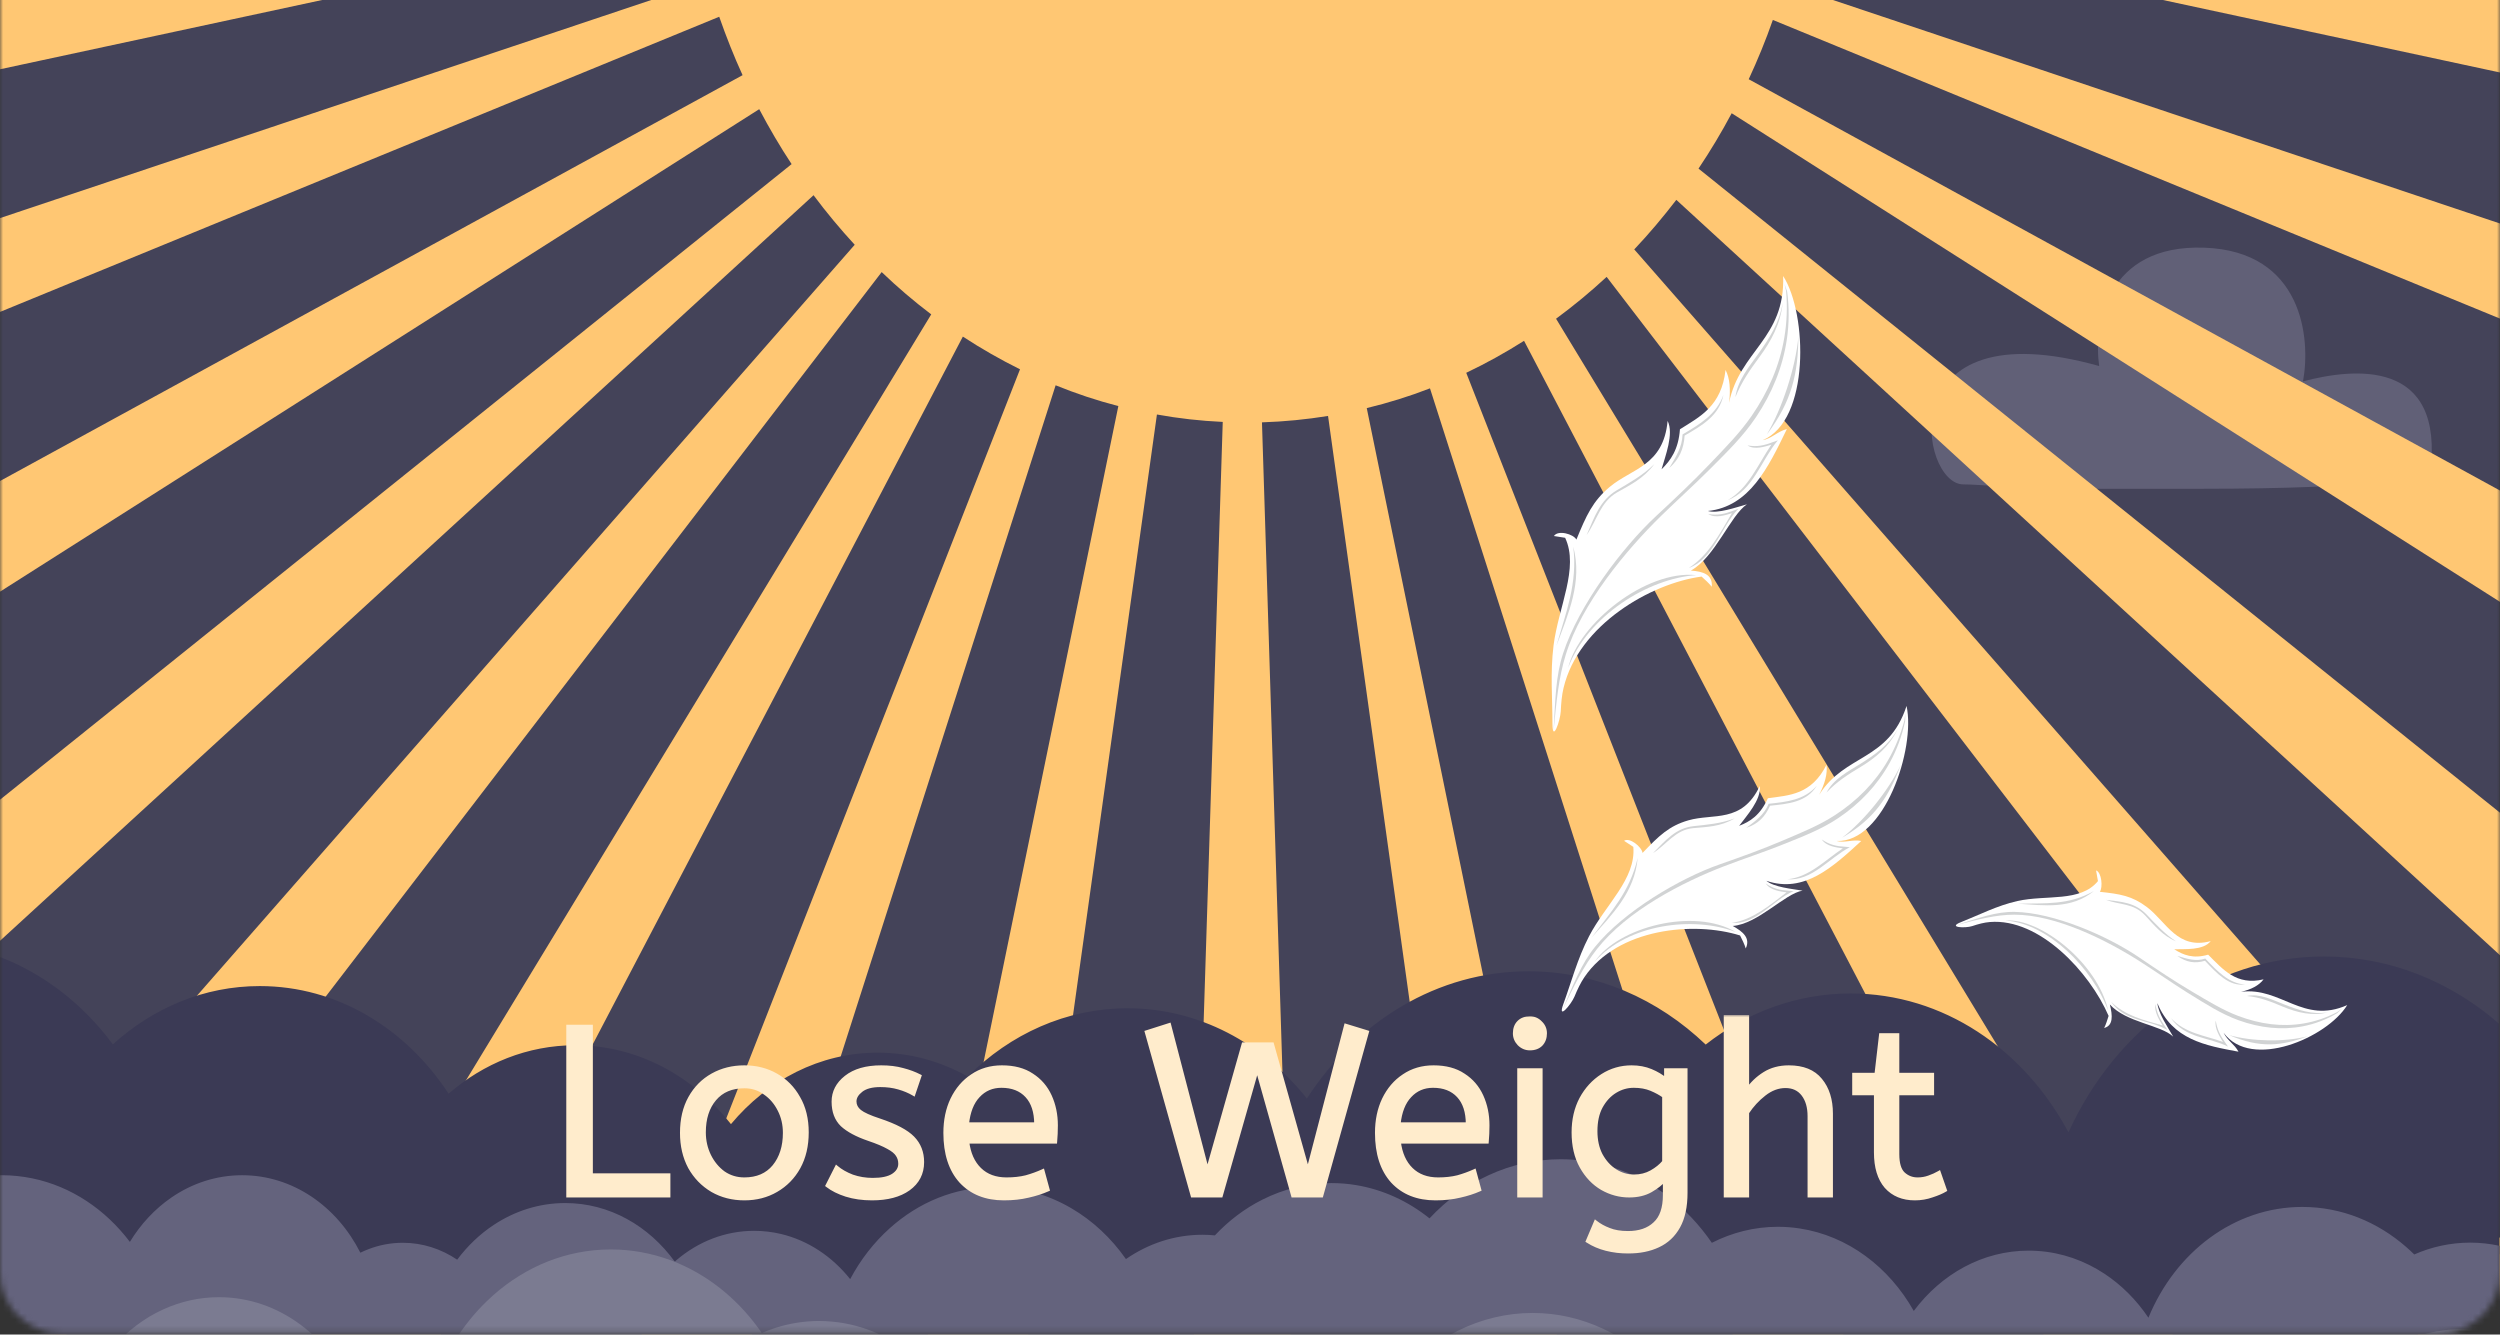 <svg width="414" height="221" viewBox="0 0 414 221" fill="none" xmlns="http://www.w3.org/2000/svg">
<rect x="0" y="0" width="414" height="221" fill="#333333" stroke="none"/>
<mask id="mask0_61_3552" style="mask-type:alpha" maskUnits="userSpaceOnUse" x="0" y="-68" width="414" height="289">
<path d="M0 -68H414V210.778C414 216.301 409.523 220.778 404 220.778H10C4.477 220.778 0 216.301 0 210.778V-68Z" fill="#3E476E"/>
</mask>
<g mask="url(#mask0_61_3552)">
<path fill-rule="evenodd" clip-rule="evenodd" d="M-0.031 -105.75H413.962V282.716H-0.031V-105.75Z" fill="#444359"/>
<path d="M347.623 60.617C312.782 50.817 317.863 80.215 325.121 80.215C328.103 80.215 334.285 80.941 341.816 80.941H364.681C393.715 80.941 402.062 79.005 402.425 78.4C404.966 59.165 389.602 60.979 381.375 63.157C382.706 56.019 381.303 41.599 365.043 41.018C348.784 40.438 346.655 53.842 347.623 60.617Z" fill="#616077"/>
<path d="M-127.906 -169.875L117.564 -69.015C118.59 -72.481 119.765 -75.85 121.09 -79.123L-44.651 -169.875H-9.626L123.654 -85.043C125.214 -88.364 126.924 -91.565 128.783 -94.645L35.228 -169.875H56.341L132.351 -100.132C134.467 -103.188 136.711 -106.125 139.104 -108.916L85.724 -169.875H100.575L143.57 -113.826C146.22 -116.521 149.019 -119.072 151.926 -121.43L122.522 -169.875H134.104L157.332 -125.449C160.473 -127.639 163.743 -129.613 167.119 -131.37L152.033 -169.875H161.884L173.274 -134.282C176.8 -135.774 180.432 -137.049 184.129 -138.084L177.59 -169.875H186.565L190.797 -139.624C194.558 -140.346 198.383 -140.803 202.293 -140.996L201.374 -169.875H210.072L209.153 -141.044C213.063 -140.924 216.91 -140.539 220.671 -139.889L224.859 -169.875H233.834L227.381 -138.445C231.12 -137.482 234.775 -136.255 238.343 -134.811L249.584 -169.875H259.435L244.604 -131.971C248.024 -130.263 251.336 -128.313 254.52 -126.147L277.342 -169.875H288.967L259.99 -122.152C262.961 -119.818 265.781 -117.315 268.495 -114.62L310.849 -169.875H325.701L273.068 -109.734C275.505 -106.943 277.812 -104.007 279.992 -100.926L355.105 -169.875H376.154L283.604 -95.415C285.505 -92.311 287.279 -89.062 288.882 -85.717L421.072 -169.875H455.84L291.532 -79.796C292.899 -76.475 294.117 -73.034 295.186 -69.544L539.266 -169.875H614.123L296.852 -63.36C297.686 -59.918 298.37 -56.404 298.883 -52.843L842.411 -169.875H989.838V-147.638L299.652 -46.538C299.972 -43.048 300.143 -39.51 300.143 -35.925L989.838 -58.931V-6.853L300.015 -29.643C299.844 -26.082 299.502 -22.568 299.032 -19.102L989.86 82.094V135.833L297.985 -12.942C297.301 -9.452 296.489 -6.035 295.506 -2.69L989.838 229.955V289.277L293.583 3.303C292.408 6.672 291.061 9.945 289.587 13.122L989.817 396.49V465.872L286.766 18.753C285.078 21.93 283.24 24.986 281.274 27.922L989.817 597.368V686.339L953.233 652.719L277.599 33.096C275.398 35.96 273.09 38.704 270.632 41.303L875.598 732.208L929.962 794.226H840.104L825.551 775.19L266.059 45.851C263.388 48.33 260.589 50.64 257.683 52.782L707.806 794.226H637.971L252.383 56.44C249.306 58.389 246.1 60.17 242.809 61.735L530.056 794.25H470.35L236.805 64.31C233.407 65.633 229.902 66.716 226.334 67.583L375.385 794.25H321.021L219.923 68.882C216.333 69.46 212.7 69.821 208.982 69.941L231.826 794.25H179.428L202.486 69.869C198.789 69.7 195.156 69.291 191.587 68.641L90.233 794.25H35.869L185.198 67.246C181.65 66.331 178.189 65.176 174.812 63.804L-59.096 794.25H-118.546L168.914 61.157C165.666 59.545 162.504 57.74 159.448 55.742L-172.14 689.829V589.354L154.212 52.06C151.349 49.894 148.613 47.56 146.006 45.057L-172.14 459.639V398.656L141.54 40.533C139.147 37.934 136.86 35.19 134.723 32.326L-172.14 313.559V270.65L131.091 27.176C129.167 24.264 127.394 21.232 125.727 18.079L-172.14 207.381V173.737L122.97 12.448C121.539 9.319 120.256 6.07 119.102 2.773L-172.14 122.308V93.766L117.243 -3.147C116.303 -6.444 115.491 -9.813 114.85 -13.23L-172.14 48.498V22.507L113.846 -19.319C113.375 -22.712 113.055 -26.178 112.884 -29.667L-172.14 -20.234V-45.503L112.734 -35.901C112.734 -39.414 112.905 -42.904 113.226 -46.345L-172.14 -88.22V-114.042L113.952 -52.506C114.465 -56.02 115.128 -59.485 115.918 -62.878L-172.14 -159.503V-169.875H-127.906Z" fill="#FFC773"/>
<path d="M384.84 158.395C366.393 158.395 350.404 170.232 342.539 187.517C335.192 173.735 321.785 164.519 306.459 164.519C297.536 164.519 289.268 167.645 282.461 172.981C274.558 165.418 264.311 160.844 253.119 160.844C238.029 160.844 224.659 169.153 216.422 181.915C209.12 172.742 198.515 166.969 186.714 166.969C176.557 166.969 167.292 171.243 160.249 178.275C155.765 175.748 150.702 174.318 145.342 174.318C135.756 174.318 127.123 178.874 121.047 186.155C114.743 178.146 105.531 173.093 95.268 173.093C87.373 173.093 80.094 176.091 74.285 181.118C67.227 170.309 55.853 163.294 43.016 163.294C33.804 163.294 25.345 166.909 18.691 172.947C13.803 166.36 7.347 161.29 -0.031 158.463V196.022C0.084 196.022 0.19 196.013 0.304 196.013C2.025 196.013 3.708 196.202 5.337 196.536C11.763 197.863 17.412 201.666 21.478 207.054C23.274 204.099 25.612 201.598 28.33 199.722C31.748 197.366 35.761 196.013 40.062 196.013C48.452 196.013 55.769 201.187 59.644 208.844C60.078 208.63 60.527 208.433 60.984 208.261C62.766 207.576 64.677 207.191 66.671 207.191C69.96 207.191 73.044 208.21 75.678 209.992C77.384 207.713 79.424 205.769 81.716 204.244C85.195 201.94 89.246 200.613 93.57 200.613C100.887 200.613 107.419 204.399 111.713 210.317C111.827 210.214 111.934 210.12 112.048 210.017C115.619 207.002 120.05 205.212 124.854 205.212C126.369 205.212 127.846 205.392 129.27 205.726C133.792 206.797 137.789 209.478 140.759 213.212C142.479 209.966 144.71 207.114 147.329 204.767C152.072 200.518 158.079 197.966 164.612 197.966C169.218 197.966 173.558 199.234 177.38 201.469C180.905 203.525 183.988 206.403 186.424 209.889C190.117 207.336 194.457 205.863 199.109 205.863C199.801 205.863 200.479 205.906 201.157 205.966C203.441 203.525 206.09 201.521 209.006 200.056C212.501 198.3 216.376 197.307 220.449 197.307C221.842 197.307 223.205 197.426 224.538 197.641C229.03 198.377 233.164 200.313 236.696 203.148C242.361 197.084 250.02 193.358 258.448 193.358C261.486 193.358 264.425 193.855 267.204 194.754C273.736 196.87 279.401 201.298 283.451 207.199C286.793 205.495 290.501 204.544 294.407 204.544C295.617 204.544 296.813 204.647 297.978 204.818C305.934 206.017 312.771 211.174 316.89 218.48C321.45 212.373 328.279 208.493 335.923 208.493C336.426 208.493 336.921 208.518 337.416 208.544C341.436 208.81 345.197 210.154 348.47 212.321C351.303 214.189 353.777 216.672 355.749 219.602C360.195 208.775 369.933 201.255 381.231 201.255C387.726 201.255 393.702 203.748 398.461 207.91C398.91 208.304 399.344 208.707 399.77 209.126C402.633 207.867 405.747 207.174 409.005 207.174C410.665 207.174 412.295 207.362 413.871 207.705V180.056V169.547C405.869 162.566 395.788 158.395 384.84 158.395Z" fill="#3B3A55"/>
<path d="M399.801 207.739C399.374 207.32 398.94 206.917 398.491 206.523C393.733 202.352 387.756 199.868 381.262 199.868C369.963 199.868 360.226 207.388 355.779 218.215C353.808 215.285 351.333 212.801 348.501 210.934C345.22 208.767 341.458 207.422 337.446 207.157C336.951 207.123 336.456 207.105 335.954 207.105C328.31 207.105 321.481 210.986 316.92 217.093C312.809 209.795 305.972 204.639 298.008 203.431C296.836 203.251 295.648 203.157 294.437 203.157C290.532 203.157 286.824 204.108 283.482 205.812C279.431 199.911 273.767 195.482 267.234 193.367C264.455 192.468 261.517 191.971 258.479 191.971C250.043 191.971 242.391 195.697 236.727 201.761C233.194 198.926 229.053 196.999 224.568 196.253C223.236 196.031 221.865 195.919 220.48 195.919C216.399 195.919 212.531 196.904 209.037 198.669C206.121 200.133 203.471 202.138 201.187 204.579C200.509 204.519 199.832 204.476 199.139 204.476C194.487 204.476 190.147 205.949 186.455 208.502C184.019 205.024 180.935 202.138 177.41 200.082C173.588 197.846 169.248 196.579 164.642 196.579C158.102 196.579 152.103 199.123 147.36 203.38C144.74 205.726 142.51 208.579 140.789 211.825C137.82 208.09 133.823 205.41 129.3 204.339C127.877 204.005 126.4 203.825 124.884 203.825C120.08 203.825 115.642 205.615 112.079 208.63C111.964 208.724 111.858 208.827 111.744 208.93C107.457 203.011 100.925 199.225 93.6 199.225C89.276 199.225 85.226 200.553 81.746 202.857C79.455 204.373 77.414 206.326 75.709 208.604C73.075 206.831 69.999 205.804 66.702 205.804C64.707 205.804 62.796 206.18 61.015 206.866C60.558 207.037 60.116 207.234 59.675 207.448C55.807 199.782 48.49 194.617 40.093 194.617C35.791 194.617 31.779 195.971 28.36 198.326C25.642 200.202 23.305 202.703 21.508 205.658C17.443 200.279 11.793 196.467 5.368 195.14C3.731 194.806 2.056 194.617 0.335 194.617C0.221 194.617 0.107 194.626 0 194.626V232.15C0.114 232.15 0.221 232.142 0.335 232.142C4.972 232.142 9.174 234.206 12.281 237.555C12.54 236.176 12.89 234.84 13.324 233.546C14.405 230.326 16.011 227.396 18.014 224.878C20.199 222.137 22.863 219.893 25.855 218.309C26.274 218.086 26.708 217.881 27.142 217.684C29.974 216.407 33.058 215.696 36.294 215.696C41.281 215.696 45.925 217.375 49.8 220.253C53.607 223.08 56.675 227.071 58.601 231.773C59.165 231.499 59.736 231.259 60.33 231.054C61.974 230.48 63.718 230.172 65.529 230.172C65.575 230.172 65.629 230.172 65.674 230.18C67.433 230.197 69.123 230.497 70.722 231.054C70.973 231.139 71.224 231.234 71.468 231.336C73.326 225.504 76.508 220.382 80.597 216.416C80.97 216.056 81.35 215.705 81.731 215.362C87.091 210.626 93.852 207.799 101.191 207.799C104.625 207.799 107.929 208.425 111.028 209.564C111.363 209.692 111.705 209.812 112.033 209.949C112.223 210.026 112.406 210.112 112.589 210.197C118.002 212.561 122.699 216.544 126.186 221.641C126.925 221.315 127.686 221.032 128.455 220.784C130.754 220.047 133.176 219.645 135.688 219.645C136.404 219.645 137.104 219.688 137.805 219.748C140.515 219.988 143.111 220.69 145.532 221.795C146.575 222.266 147.588 222.814 148.562 223.431C153.526 226.574 157.493 231.473 159.8 237.383C163.333 233.889 167.901 231.705 172.933 231.499C173.192 231.491 173.443 231.473 173.702 231.473C174.098 231.473 174.486 231.491 174.875 231.516C181.027 231.893 186.47 235.251 190.102 240.321C191.213 241.872 192.15 243.576 192.888 245.409C193.627 244.073 194.464 242.822 195.408 241.675C199.527 236.621 205.435 233.452 212.006 233.452C212.242 233.452 212.486 233.461 212.722 233.469C215.287 233.563 217.739 234.129 220.023 235.105C221.058 235.551 222.056 236.073 223.015 236.681C224.043 237.332 225.017 238.069 225.939 238.882C226.441 237.58 227.02 236.313 227.659 235.105C231.93 227.002 239.087 221.058 247.538 219.054C249.563 218.574 251.665 218.317 253.819 218.317C257.953 218.317 261.897 219.251 265.491 220.93C266.838 221.555 268.133 222.292 269.374 223.131C275.647 227.345 280.459 234.026 282.751 241.983C284.547 239.927 286.641 238.206 288.948 236.895C290.159 236.21 291.422 235.645 292.747 235.199C294.864 234.488 297.11 234.103 299.432 234.103C303.741 234.103 307.776 235.422 311.24 237.709C314.194 239.662 316.737 242.317 318.679 245.478C319.768 247.251 320.666 249.178 321.351 251.225H327.754H328.432C328.584 250.959 328.744 250.694 328.911 250.437C330.997 247.114 333.853 244.441 337.187 242.745C339.761 241.435 342.616 240.69 345.631 240.69C345.669 240.69 345.707 240.69 345.745 240.69C349.209 240.707 352.475 241.7 355.33 243.431C356.579 244.184 357.744 245.084 358.817 246.103C358.931 246.214 359.046 246.317 359.152 246.428C363.294 239.028 370.611 234.103 378.963 234.103C380.569 234.103 382.13 234.283 383.645 234.634C383.881 234.685 384.117 234.754 384.353 234.814C388.129 228.835 393.634 224.339 400.052 222.249C402.511 221.452 405.1 220.998 407.772 220.955C407.909 220.955 408.054 220.947 408.191 220.947C410.155 220.947 412.074 221.17 413.931 221.581V206.309C412.355 205.966 410.734 205.778 409.066 205.778C405.777 205.786 402.663 206.48 399.801 207.739Z" fill="#64637D"/>
<path d="M407.742 220.073C405.062 220.116 402.473 220.561 400.022 221.366C393.603 223.456 388.099 227.953 384.322 233.932C384.086 233.872 383.85 233.803 383.614 233.752C382.099 233.409 380.539 233.221 378.932 233.221C370.588 233.221 363.263 238.146 359.122 245.546C359.008 245.435 358.901 245.323 358.787 245.22C357.713 244.201 356.548 243.302 355.3 242.548C352.445 240.818 349.178 239.824 345.714 239.807C345.676 239.807 345.638 239.807 345.6 239.807C342.593 239.807 339.73 240.544 337.157 241.863C333.83 243.559 330.975 246.231 328.881 249.554C328.713 249.811 328.561 250.077 328.401 250.342H354.196H356.221H357.005H359.388H362.784H379.023H388.464H400.844H403.135H413.901V241.272V220.707C412.043 220.296 410.125 220.073 408.16 220.073C408.016 220.064 407.879 220.073 407.742 220.073ZM311.21 236.818C307.746 234.531 303.711 233.212 299.401 233.212C297.079 233.212 294.833 233.597 292.717 234.308C291.4 234.754 290.128 235.319 288.918 236.004C286.603 237.315 284.509 239.036 282.72 241.092C280.428 233.135 275.617 226.454 269.343 222.24C268.102 221.409 266.808 220.673 265.46 220.039C261.867 218.36 257.923 217.426 253.789 217.426C251.634 217.426 249.533 217.683 247.508 218.163C239.057 220.159 231.9 226.111 227.629 234.214C226.989 235.43 226.411 236.69 225.908 237.991C224.987 237.178 224.012 236.441 222.985 235.79C222.025 235.182 221.028 234.66 219.992 234.214C217.716 233.238 215.257 232.664 212.691 232.578C212.455 232.57 212.219 232.561 211.975 232.561C205.405 232.561 199.489 235.73 195.378 240.784C194.441 241.931 193.596 243.182 192.858 244.518C192.119 242.685 191.183 240.972 190.071 239.43C186.44 234.36 180.996 231.011 174.844 230.625C174.456 230.6 174.068 230.583 173.672 230.583C173.413 230.583 173.162 230.591 172.903 230.608C167.878 230.814 163.302 232.998 159.77 236.493C157.47 230.583 153.504 225.683 148.532 222.54C147.557 221.923 146.545 221.375 145.502 220.904C143.081 219.807 140.484 219.105 137.774 218.857C137.074 218.797 136.373 218.754 135.658 218.754C133.153 218.754 130.724 219.157 128.425 219.893C127.656 220.142 126.894 220.424 126.156 220.75C122.661 215.662 117.971 211.671 112.558 209.307C112.375 209.229 112.185 209.135 112.002 209.058C111.667 208.921 111.332 208.801 110.997 208.673C107.899 207.534 104.594 206.908 101.161 206.908C93.814 206.908 87.061 209.735 81.701 214.471C81.312 214.814 80.932 215.165 80.566 215.525C76.478 219.491 73.295 224.613 71.438 230.445C71.194 230.343 70.943 230.248 70.691 230.163C69.093 229.606 67.395 229.306 65.644 229.289C65.598 229.289 65.545 229.289 65.499 229.289C63.687 229.289 61.944 229.598 60.299 230.171C59.713 230.377 59.134 230.617 58.571 230.891C56.645 226.189 53.576 222.197 49.77 219.371C45.894 216.493 41.258 214.814 36.263 214.814C33.027 214.814 29.936 215.525 27.112 216.801C26.678 216.998 26.251 217.204 25.825 217.426C22.833 219.011 20.168 221.255 17.983 223.996C15.973 226.514 14.374 229.443 13.293 232.664C12.859 233.957 12.509 235.293 12.25 236.664C9.151 233.315 4.941 231.251 0.304 231.251C0.19 231.251 0.076 231.259 -0.031 231.259V245.743V250.342H12.737H16.514H17.549H48.003H59.797H70.394H83.002H88.553H98.595H109.429H120.073H129.65H131.965H146.225H152.933H161.932H170.162H182.1H183.029H190.498H194.449H201.964H203.281H216.155H223.426H225.977H233.491H234.991H238.988H273.287H277.505H280.291H281.982H284.182H285.21H315.611H315.694H321.336C320.658 248.295 319.752 246.368 318.664 244.595C316.707 241.426 314.164 238.771 311.21 236.818Z" fill="#7B7B91"/>
<path fill-rule="evenodd" clip-rule="evenodd" d="M257.085 119.823C257.093 115.746 256.697 111.446 257.268 106.89C258.06 100.551 261.532 94.05 259.187 89.057C258.57 88.963 257.946 88.86 257.329 88.766C257.999 87.729 260.549 88.423 261.052 89.357C262.696 85.348 263.755 82.993 266.572 80.629C270.234 77.562 275.472 77.151 276.157 69.7C277.231 71.832 275.761 75.55 275.152 77.717C276.66 76.243 277.954 74.453 278.198 71.087C281.509 68.997 285.073 67.284 285.75 61.263C286.466 62.625 286.603 64.492 286.336 66.693C288.08 58.102 295.648 56.064 295.29 45.709C299.325 51.97 299.759 69.657 291.879 72.903C293.432 72.603 294.392 71.413 295.907 71.053C292.8 77.451 289.724 83.892 282.827 84.62C284.441 85.1 287.418 84.038 289.29 83.515C286.572 85.323 284.022 92.269 280.01 94.487C282.042 94.633 283.656 95.138 283.466 97.168C282.979 96.543 282.37 96.02 281.784 95.481C273.432 96.586 261.433 103.446 258.928 113.905C258.631 115.138 258.524 116.44 258.463 117.802C258.38 119.335 257.078 123.129 257.085 119.823Z" fill="white"/>
<path fill-rule="evenodd" clip-rule="evenodd" d="M257.268 121.039C257.58 115.789 257.588 112.055 258.867 108.149C261.44 100.26 268.605 90.693 274.269 85.442C277.376 82.564 280.33 79.772 283.185 76.783C285.682 74.162 288.088 71.747 290.075 68.869C292.823 64.877 294.704 60.552 295.488 55.875C295.899 53.426 296.006 50.882 295.785 48.244L295.519 47.028L295.953 48.295C296.31 50.993 296.28 53.64 295.899 56.218C295.222 60.809 293.432 65.151 290.798 69.074C288.659 72.269 286.002 74.839 283.238 77.614C283.139 77.717 283.04 77.819 282.933 77.914C280.413 80.432 277.81 82.762 275.145 85.365C269.267 91.113 261.928 99.926 259.293 108.414C258.106 112.226 257.756 116.08 257.268 121.039Z" fill="#D1D3D4"/>
<path fill-rule="evenodd" clip-rule="evenodd" d="M257.748 106.924C259.339 101.348 261.258 96.68 260.535 90.538C262.088 96.371 259.712 101.622 257.748 106.924Z" fill="#D1D3D4"/>
<path fill-rule="evenodd" clip-rule="evenodd" d="M262.742 88.611C264.09 85.502 264.973 82.83 267.759 81.177C269.808 79.961 272 78.761 273.957 76.86C272.191 79.258 269.906 80.329 267.798 81.537C265.019 83.121 264.455 86.179 262.742 88.611Z" fill="#D1D3D4"/>
<path fill-rule="evenodd" clip-rule="evenodd" d="M276.416 77.519C277.52 75.695 278.571 74.051 278.632 71.935C281.456 70.273 284.22 68.654 285.4 65.4C284.707 68.86 281.769 70.513 278.974 72.132C278.83 74.385 278.061 76.063 276.416 77.519Z" fill="#D1D3D4"/>
<path fill-rule="evenodd" clip-rule="evenodd" d="M259.682 110.598C262.91 101.999 272.937 95.781 280.893 95.241C272.526 94.359 261.456 103.258 259.682 110.598Z" fill="#D1D3D4"/>
<path fill-rule="evenodd" clip-rule="evenodd" d="M282.88 85.108C284.433 85.391 285.636 85.108 286.991 84.577L287.852 84.269C284.966 87.309 283.786 92.534 279.66 94.067C282.873 92.02 284.776 88.431 286.794 84.988C285.789 85.288 284.03 85.913 282.88 85.108Z" fill="#D1D3D4"/>
<path fill-rule="evenodd" clip-rule="evenodd" d="M289.39 73.759C290.958 74.042 292.176 73.759 293.539 73.228L294.407 72.92C291.681 76.158 290.296 81.271 286.124 82.813C289.58 80.843 291.103 76.928 293.334 73.639C292.329 73.939 290.547 74.564 289.39 73.759Z" fill="#D1D3D4"/>
<path fill-rule="evenodd" clip-rule="evenodd" d="M292.58 71.961C296.752 66.428 297.742 61.88 297.818 55.755C297.338 60.937 295.108 67.678 292.58 71.961Z" fill="#D1D3D4"/>
<path fill-rule="evenodd" clip-rule="evenodd" d="M287.38 65.777C287.76 62.933 289.656 60.749 291.186 58.582C292.983 56.038 294.643 53.537 295.214 50.162C294.871 53.597 293.303 56.483 291.407 59.062C289.831 61.211 288.415 63.19 287.38 65.777Z" fill="#D1D3D4"/>
<path fill-rule="evenodd" clip-rule="evenodd" d="M258.898 166.246C260.199 162.692 261.212 158.777 263.153 155.034C265.856 149.818 270.942 145.544 270.478 140.242C269.968 139.908 269.457 139.574 268.947 139.24C269.861 138.606 271.863 140.234 272.008 141.244C274.711 138.409 276.386 136.773 279.591 135.848C283.763 134.641 288.461 136.388 291.422 130.161C291.681 132.457 289.222 135.103 288.004 136.756C289.786 136.071 291.483 135.026 292.762 132.191C296.31 131.694 299.965 131.626 302.47 126.649C302.66 128.131 302.188 129.81 301.259 131.617C305.507 124.825 312.748 126.084 315.725 116.902C317.263 123.977 312.032 139.591 304.129 139.266C305.584 139.626 306.794 138.966 308.225 139.266C303.49 143.6 298.762 147.994 292.511 145.861C293.767 146.923 296.706 147.189 298.503 147.489C295.557 147.977 291.133 153.013 286.93 153.339C288.659 154.281 289.907 155.369 289.093 157.064C288.872 156.319 288.506 155.617 288.156 154.915C280.52 152.525 267.874 153.698 262.377 161.818C261.73 162.777 261.22 163.865 260.732 165.039C260.192 166.341 257.847 169.124 258.898 166.246Z" fill="white"/>
<path fill-rule="evenodd" clip-rule="evenodd" d="M258.677 167.377C260.618 162.923 261.806 159.668 264.158 156.773C268.902 150.923 278.19 145.441 284.791 143.137C288.415 141.87 291.879 140.628 295.321 139.154C298.328 137.87 301.198 136.722 303.84 135.009C307.502 132.636 310.517 129.613 312.687 125.844C313.821 123.874 314.727 121.699 315.367 119.309L315.519 118.144L315.496 119.42C314.956 121.921 314.088 124.217 312.938 126.307C310.89 130.033 307.959 133.107 304.411 135.48C301.533 137.407 298.396 138.581 295.107 139.9C294.986 139.951 294.864 139.994 294.75 140.045C291.75 141.227 288.743 142.212 285.591 143.42C278.639 146.075 269.442 150.82 264.455 157.167C262.202 160.028 260.671 163.248 258.677 167.377Z" fill="#D1D3D4"/>
<path fill-rule="evenodd" clip-rule="evenodd" d="M263.572 155.257C266.724 151.035 269.884 147.729 271.201 142.084C270.698 147.788 266.968 151.42 263.572 155.257Z" fill="#D1D3D4"/>
<path fill-rule="evenodd" clip-rule="evenodd" d="M273.729 141.279C275.891 139.103 277.505 137.133 280.467 136.808C282.644 136.568 284.936 136.397 287.243 135.531C284.936 136.919 282.614 136.936 280.383 137.142C277.459 137.407 275.998 139.84 273.729 141.279Z" fill="#D1D3D4"/>
<path fill-rule="evenodd" clip-rule="evenodd" d="M289.184 137.091C290.73 135.943 292.161 134.924 292.884 133.108C295.876 132.791 298.8 132.491 300.863 130.127C299.165 132.868 296.074 133.125 293.12 133.425C292.275 135.326 291.08 136.474 289.184 137.091Z" fill="#D1D3D4"/>
<path fill-rule="evenodd" clip-rule="evenodd" d="M264.09 159.24C269.632 153.03 280.352 151.634 287.463 154.349C280.451 150.221 267.973 153.544 264.09 159.24Z" fill="#D1D3D4"/>
<path fill-rule="evenodd" clip-rule="evenodd" d="M292.412 146.307C293.684 147.18 294.818 147.42 296.166 147.497L297.011 147.574C293.531 149.073 290.844 153.159 286.755 152.833C290.204 152.336 293.006 149.972 295.854 147.78C294.894 147.626 293.166 147.463 292.412 146.307Z" fill="#D1D3D4"/>
<path fill-rule="evenodd" clip-rule="evenodd" d="M301.693 139.018C302.972 139.9 304.122 140.14 305.485 140.217L306.337 140.294C302.934 142.033 300.102 145.93 295.975 145.604C299.615 145.27 302.188 142.469 305.172 140.491C304.198 140.345 302.447 140.182 301.693 139.018Z" fill="#D1D3D4"/>
<path fill-rule="evenodd" clip-rule="evenodd" d="M305.051 138.726C310.441 135.574 312.748 132.003 314.758 126.692C312.695 131.018 308.614 136.003 305.051 138.726Z" fill="#D1D3D4"/>
<path fill-rule="evenodd" clip-rule="evenodd" d="M302.47 131.249C303.703 128.919 306.048 127.771 308.066 126.504C310.441 125.005 312.679 123.489 314.248 120.774C312.862 123.635 310.578 125.519 308.104 127.009C306.056 128.243 304.198 129.407 302.47 131.249Z" fill="#D1D3D4"/>
<path fill-rule="evenodd" clip-rule="evenodd" d="M324.762 152.696C327.686 151.548 330.662 149.981 334.089 149.21C338.862 148.139 344.504 149.458 347.42 145.912C347.313 145.321 347.214 144.73 347.108 144.139C348.044 144.456 348.257 146.966 347.732 147.685C351.067 148.045 353.061 148.336 355.551 150.229C358.787 152.687 360.561 157.33 366.096 155.848C364.87 157.424 361.786 157.141 360.058 157.201C361.543 158.152 363.195 158.82 365.669 158.092C368.106 160.508 370.336 163.257 374.851 162.178C374.075 163.214 372.78 163.865 371.121 164.242C377.775 163.403 381.368 169.689 388.7 166.443C385.35 171.874 372.788 177.261 368.228 171.026C368.882 172.353 370.009 172.884 370.694 174.16C365.228 173.15 359.738 172.173 357.264 166.118C357.378 167.719 358.985 170.118 359.883 171.668C357.812 169.707 352.117 169.355 349.392 166.34C349.864 168.233 349.955 169.835 348.448 170.238C348.76 169.621 348.965 168.919 349.186 168.233C346.034 160.961 337.728 152.011 329.52 152.688C328.554 152.765 327.587 153.03 326.589 153.364C325.478 153.732 322.394 153.621 324.762 152.696Z" fill="white"/>
<path fill-rule="evenodd" clip-rule="evenodd" d="M323.94 153.201C327.792 152.002 330.472 150.957 333.64 151.009C340.02 151.12 348.912 154.914 354.28 158.572C357.226 160.576 360.058 162.478 363.012 164.216C365.593 165.741 368.015 167.24 370.634 168.233C374.273 169.604 377.905 170.092 381.483 169.484C383.356 169.167 385.213 168.55 387.041 167.6L387.84 167.017L387.056 167.771C385.221 168.859 383.31 169.578 381.361 169.955C377.882 170.632 374.258 170.238 370.702 168.953C367.809 167.908 365.213 166.221 362.441 164.507C362.343 164.448 362.236 164.379 362.137 164.319C359.617 162.743 357.211 161.03 354.592 159.351C348.806 155.634 340.416 151.471 333.586 151.471C330.503 151.471 327.632 152.242 323.94 153.201Z" fill="#D1D3D4"/>
<path fill-rule="evenodd" clip-rule="evenodd" d="M334.203 149.656C338.649 149.527 342.54 149.955 346.742 147.557C342.996 150.606 338.558 149.938 334.203 149.656Z" fill="#D1D3D4"/>
<path fill-rule="evenodd" clip-rule="evenodd" d="M348.745 149.013C351.356 149.356 353.518 149.407 355.498 151.471C356.952 152.987 358.429 154.64 360.34 155.882C358.117 154.957 356.708 153.193 355.247 151.608C353.328 149.527 350.975 149.878 348.745 149.013Z" fill="#D1D3D4"/>
<path fill-rule="evenodd" clip-rule="evenodd" d="M360.561 158.298C362.182 158.786 363.659 159.274 365.19 158.735C367.177 160.833 369.118 162.88 371.79 163.035C369.111 163.386 367.101 161.184 365.144 159.103C363.492 159.6 362.076 159.377 360.561 158.298Z" fill="#D1D3D4"/>
<path fill-rule="evenodd" clip-rule="evenodd" d="M332.109 152.439C339.189 152.945 346.483 160.294 349.117 167.36C347.389 159.523 337.88 151.985 332.109 152.439Z" fill="#D1D3D4"/>
<path fill-rule="evenodd" clip-rule="evenodd" d="M356.944 166.306C357.18 167.797 357.721 168.816 358.482 169.886L358.947 170.58C355.947 168.824 351.866 169.218 349.605 165.904C351.98 168.242 355.094 168.961 358.132 169.818C357.637 168.996 356.693 167.574 356.944 166.306Z" fill="#D1D3D4"/>
<path fill-rule="evenodd" clip-rule="evenodd" d="M366.926 169.004C367.162 170.512 367.71 171.54 368.479 172.619L368.951 173.313C365.86 171.754 361.802 171.942 359.51 168.593C361.901 171.171 365.136 171.454 368.121 172.542C367.626 171.728 366.674 170.289 366.926 169.004Z" fill="#D1D3D4"/>
<path fill-rule="evenodd" clip-rule="evenodd" d="M369.118 171.403C374.265 173.621 377.805 173.244 382.221 171.583C378.369 172.61 372.902 172.482 369.118 171.403Z" fill="#D1D3D4"/>
<path fill-rule="evenodd" clip-rule="evenodd" d="M372.08 164.936C374.227 164.482 376.328 165.587 378.316 166.358C380.645 167.266 382.906 168.071 385.495 167.642C382.937 168.302 380.424 167.694 378.034 166.7C376.047 165.861 374.227 165.141 372.08 164.936Z" fill="#D1D3D4"/>
<mask id="path-38-outside-1_61_3552" maskUnits="userSpaceOnUse" x="93" y="168" width="230" height="40" fill="black">
<rect fill="white" x="93" y="168" width="230" height="40"/>
<path d="M94.077 198V170H97.877V194.6H110.717V198H94.077ZM123.266 198.48C121.293 198.48 119.52 198.027 117.946 197.12C116.373 196.187 115.133 194.907 114.226 193.28C113.346 191.627 112.906 189.733 112.906 187.6C112.906 185.36 113.36 183.427 114.266 181.8C115.173 180.173 116.413 178.92 117.986 178.04C119.56 177.16 121.32 176.72 123.266 176.72C125.213 176.72 126.96 177.16 128.506 178.04C130.08 178.92 131.32 180.173 132.226 181.8C133.16 183.4 133.626 185.307 133.626 187.52C133.626 189.733 133.173 191.667 132.266 193.32C131.36 194.947 130.12 196.213 128.546 197.12C127 198.027 125.24 198.48 123.266 198.48ZM123.266 195.28C125.373 195.28 127.013 194.573 128.186 193.16C129.36 191.72 129.946 189.867 129.946 187.6C129.946 186.213 129.653 184.947 129.066 183.8C128.48 182.627 127.68 181.693 126.666 181C125.68 180.28 124.546 179.92 123.266 179.92C121.16 179.92 119.52 180.613 118.346 182C117.173 183.387 116.586 185.227 116.586 187.52C116.586 188.907 116.88 190.2 117.466 191.4C118.053 192.573 118.84 193.52 119.826 194.24C120.84 194.933 121.986 195.28 123.266 195.28ZM144.412 198.48C142.839 198.48 141.412 198.28 140.132 197.88C138.879 197.48 137.839 196.96 137.012 196.32L138.532 193.32C139.226 193.907 140.092 194.4 141.132 194.8C142.199 195.173 143.332 195.36 144.532 195.36C146.026 195.36 147.146 195.12 147.892 194.64C148.666 194.133 149.053 193.493 149.053 192.72C149.053 192.16 148.906 191.667 148.612 191.24C148.346 190.813 147.839 190.4 147.092 190C146.346 189.573 145.266 189.12 143.852 188.64C141.906 187.973 140.439 187.187 139.452 186.28C138.492 185.347 138.012 184.067 138.012 182.44C138.012 180.84 138.706 179.493 140.092 178.4C141.506 177.28 143.452 176.72 145.932 176.72C147.266 176.72 148.453 176.867 149.492 177.16C150.532 177.427 151.466 177.773 152.293 178.2L151.293 181.16C150.572 180.733 149.746 180.387 148.812 180.12C147.906 179.853 146.892 179.72 145.772 179.72C144.386 179.72 143.332 180 142.612 180.56C141.892 181.12 141.532 181.733 141.532 182.4C141.532 183.04 141.812 183.587 142.372 184.04C142.932 184.493 144.026 184.987 145.652 185.52C148.293 186.4 150.133 187.373 151.173 188.44C152.213 189.507 152.733 190.84 152.733 192.44C152.733 194.307 151.973 195.787 150.453 196.88C148.959 197.947 146.946 198.48 144.412 198.48ZM166.243 198.48C163.257 198.48 160.883 197.533 159.123 195.64C157.39 193.72 156.523 191.04 156.523 187.6C156.523 185.52 156.91 183.667 157.683 182.04C158.483 180.387 159.59 179.093 161.003 178.16C162.417 177.2 164.057 176.72 165.923 176.72C167.923 176.72 169.577 177.16 170.883 178.04C172.217 178.893 173.217 180.053 173.883 181.52C174.55 182.987 174.883 184.6 174.883 186.36C174.883 187.293 174.843 188.2 174.763 189.08H160.203C160.443 191.027 161.123 192.547 162.243 193.64C163.363 194.733 164.843 195.28 166.683 195.28C167.883 195.28 168.963 195.16 169.923 194.92C170.883 194.653 171.803 194.32 172.683 193.92L173.523 197C172.563 197.427 171.483 197.773 170.283 198.04C169.083 198.333 167.737 198.48 166.243 198.48ZM160.163 186.16H171.563C171.563 184.133 171.057 182.573 170.043 181.48C169.03 180.387 167.63 179.84 165.843 179.84C164.297 179.84 163.017 180.387 162.003 181.48C160.99 182.547 160.377 184.107 160.163 186.16ZM197.473 198L189.873 170.92L193.633 169.72L199.953 193.96L205.913 172.92H210.673L216.593 193.96L222.873 169.84L226.393 170.92L218.833 198H214.113L208.193 176.96L202.193 198H197.473ZM237.717 198.48C234.73 198.48 232.357 197.533 230.597 195.64C228.864 193.72 227.997 191.04 227.997 187.6C227.997 185.52 228.384 183.667 229.157 182.04C229.957 180.387 231.064 179.093 232.477 178.16C233.89 177.2 235.53 176.72 237.397 176.72C239.397 176.72 241.05 177.16 242.357 178.04C243.69 178.893 244.69 180.053 245.357 181.52C246.024 182.987 246.357 184.6 246.357 186.36C246.357 187.293 246.317 188.2 246.237 189.08H231.677C231.917 191.027 232.597 192.547 233.717 193.64C234.837 194.733 236.317 195.28 238.157 195.28C239.357 195.28 240.437 195.16 241.397 194.92C242.357 194.653 243.277 194.32 244.157 193.92L244.997 197C244.037 197.427 242.957 197.773 241.757 198.04C240.557 198.333 239.21 198.48 237.717 198.48ZM231.637 186.16H243.037C243.037 184.133 242.53 182.573 241.517 181.48C240.504 180.387 239.104 179.84 237.317 179.84C235.77 179.84 234.49 180.387 233.477 181.48C232.464 182.547 231.85 184.107 231.637 186.16ZM251.555 198V177.2H255.155V198H251.555ZM253.355 173.64C252.661 173.64 252.061 173.387 251.555 172.88C251.075 172.373 250.835 171.787 250.835 171.12C250.835 170.347 251.061 169.733 251.515 169.28C251.968 168.827 252.581 168.6 253.355 168.6C254.048 168.6 254.635 168.853 255.115 169.36C255.621 169.84 255.875 170.427 255.875 171.12C255.875 171.867 255.648 172.48 255.195 172.96C254.741 173.413 254.128 173.64 253.355 173.64ZM269.595 207.28C268.368 207.28 267.168 207.133 265.995 206.84C264.848 206.547 263.821 206.107 262.915 205.52L264.235 202.4C264.875 202.907 265.621 203.32 266.475 203.64C267.328 203.987 268.368 204.16 269.595 204.16C271.488 204.16 272.968 203.653 274.035 202.64C275.128 201.653 275.675 200.067 275.675 197.88V195.32C275.141 195.96 274.368 196.573 273.355 197.16C272.368 197.72 271.181 198 269.795 198C268.221 198 266.728 197.6 265.315 196.8C263.901 195.973 262.755 194.773 261.875 193.2C260.995 191.627 260.555 189.733 260.555 187.52C260.555 185.44 260.981 183.587 261.835 181.96C262.715 180.333 263.888 179.053 265.355 178.12C266.821 177.187 268.435 176.72 270.195 176.72C271.368 176.72 272.435 176.92 273.395 177.32C274.355 177.72 275.181 178.213 275.875 178.8V177.2H279.155V197.52C279.155 199.813 278.755 201.68 277.955 203.12C277.155 204.56 276.035 205.613 274.595 206.28C273.181 206.947 271.515 207.28 269.595 207.28ZM270.595 194.8C271.661 194.8 272.621 194.56 273.475 194.08C274.328 193.6 275.021 193.04 275.555 192.4V181.52C274.968 181.093 274.261 180.707 273.435 180.36C272.608 180.013 271.648 179.84 270.555 179.84C269.461 179.84 268.435 180.133 267.475 180.72C266.515 181.307 265.728 182.16 265.115 183.28C264.528 184.373 264.235 185.72 264.235 187.32C264.235 188.84 264.528 190.16 265.115 191.28C265.728 192.4 266.515 193.267 267.475 193.88C268.435 194.493 269.475 194.8 270.595 194.8ZM285.753 198V168.4H289.353V180.52C290.1 179.427 291.046 178.52 292.193 177.8C293.34 177.08 294.686 176.72 296.233 176.72C298.58 176.72 300.326 177.427 301.473 178.84C302.646 180.253 303.233 182.12 303.233 184.44V198H299.633V184.84C299.633 183.347 299.286 182.147 298.593 181.24C297.9 180.333 296.926 179.88 295.673 179.88C294.446 179.88 293.273 180.32 292.153 181.2C291.06 182.053 290.126 183.067 289.353 184.24V198H285.753ZM317.105 198.48C315.105 198.48 313.518 197.827 312.345 196.52C311.198 195.187 310.625 193.293 310.625 190.84V181.08H307.025V177.96H310.705L311.465 171.4H314.225V177.96H319.985V181.08H314.225V191.12C314.225 192.667 314.545 193.747 315.185 194.36C315.852 194.973 316.638 195.28 317.545 195.28C318.212 195.28 318.838 195.173 319.425 194.96C320.038 194.747 320.598 194.493 321.105 194.2L322.105 197.08C321.572 197.4 320.852 197.707 319.945 198C319.038 198.32 318.092 198.48 317.105 198.48Z"/>
</mask>
<path d="M94.077 198V170H97.877V194.6H110.717V198H94.077ZM123.266 198.48C121.293 198.48 119.52 198.027 117.946 197.12C116.373 196.187 115.133 194.907 114.226 193.28C113.346 191.627 112.906 189.733 112.906 187.6C112.906 185.36 113.36 183.427 114.266 181.8C115.173 180.173 116.413 178.92 117.986 178.04C119.56 177.16 121.32 176.72 123.266 176.72C125.213 176.72 126.96 177.16 128.506 178.04C130.08 178.92 131.32 180.173 132.226 181.8C133.16 183.4 133.626 185.307 133.626 187.52C133.626 189.733 133.173 191.667 132.266 193.32C131.36 194.947 130.12 196.213 128.546 197.12C127 198.027 125.24 198.48 123.266 198.48ZM123.266 195.28C125.373 195.28 127.013 194.573 128.186 193.16C129.36 191.72 129.946 189.867 129.946 187.6C129.946 186.213 129.653 184.947 129.066 183.8C128.48 182.627 127.68 181.693 126.666 181C125.68 180.28 124.546 179.92 123.266 179.92C121.16 179.92 119.52 180.613 118.346 182C117.173 183.387 116.586 185.227 116.586 187.52C116.586 188.907 116.88 190.2 117.466 191.4C118.053 192.573 118.84 193.52 119.826 194.24C120.84 194.933 121.986 195.28 123.266 195.28ZM144.412 198.48C142.839 198.48 141.412 198.28 140.132 197.88C138.879 197.48 137.839 196.96 137.012 196.32L138.532 193.32C139.226 193.907 140.092 194.4 141.132 194.8C142.199 195.173 143.332 195.36 144.532 195.36C146.026 195.36 147.146 195.12 147.892 194.64C148.666 194.133 149.053 193.493 149.053 192.72C149.053 192.16 148.906 191.667 148.612 191.24C148.346 190.813 147.839 190.4 147.092 190C146.346 189.573 145.266 189.12 143.852 188.64C141.906 187.973 140.439 187.187 139.452 186.28C138.492 185.347 138.012 184.067 138.012 182.44C138.012 180.84 138.706 179.493 140.092 178.4C141.506 177.28 143.452 176.72 145.932 176.72C147.266 176.72 148.453 176.867 149.492 177.16C150.532 177.427 151.466 177.773 152.293 178.2L151.293 181.16C150.572 180.733 149.746 180.387 148.812 180.12C147.906 179.853 146.892 179.72 145.772 179.72C144.386 179.72 143.332 180 142.612 180.56C141.892 181.12 141.532 181.733 141.532 182.4C141.532 183.04 141.812 183.587 142.372 184.04C142.932 184.493 144.026 184.987 145.652 185.52C148.293 186.4 150.133 187.373 151.173 188.44C152.213 189.507 152.733 190.84 152.733 192.44C152.733 194.307 151.973 195.787 150.453 196.88C148.959 197.947 146.946 198.48 144.412 198.48ZM166.243 198.48C163.257 198.48 160.883 197.533 159.123 195.64C157.39 193.72 156.523 191.04 156.523 187.6C156.523 185.52 156.91 183.667 157.683 182.04C158.483 180.387 159.59 179.093 161.003 178.16C162.417 177.2 164.057 176.72 165.923 176.72C167.923 176.72 169.577 177.16 170.883 178.04C172.217 178.893 173.217 180.053 173.883 181.52C174.55 182.987 174.883 184.6 174.883 186.36C174.883 187.293 174.843 188.2 174.763 189.08H160.203C160.443 191.027 161.123 192.547 162.243 193.64C163.363 194.733 164.843 195.28 166.683 195.28C167.883 195.28 168.963 195.16 169.923 194.92C170.883 194.653 171.803 194.32 172.683 193.92L173.523 197C172.563 197.427 171.483 197.773 170.283 198.04C169.083 198.333 167.737 198.48 166.243 198.48ZM160.163 186.16H171.563C171.563 184.133 171.057 182.573 170.043 181.48C169.03 180.387 167.63 179.84 165.843 179.84C164.297 179.84 163.017 180.387 162.003 181.48C160.99 182.547 160.377 184.107 160.163 186.16ZM197.473 198L189.873 170.92L193.633 169.72L199.953 193.96L205.913 172.92H210.673L216.593 193.96L222.873 169.84L226.393 170.92L218.833 198H214.113L208.193 176.96L202.193 198H197.473ZM237.717 198.48C234.73 198.48 232.357 197.533 230.597 195.64C228.864 193.72 227.997 191.04 227.997 187.6C227.997 185.52 228.384 183.667 229.157 182.04C229.957 180.387 231.064 179.093 232.477 178.16C233.89 177.2 235.53 176.72 237.397 176.72C239.397 176.72 241.05 177.16 242.357 178.04C243.69 178.893 244.69 180.053 245.357 181.52C246.024 182.987 246.357 184.6 246.357 186.36C246.357 187.293 246.317 188.2 246.237 189.08H231.677C231.917 191.027 232.597 192.547 233.717 193.64C234.837 194.733 236.317 195.28 238.157 195.28C239.357 195.28 240.437 195.16 241.397 194.92C242.357 194.653 243.277 194.32 244.157 193.92L244.997 197C244.037 197.427 242.957 197.773 241.757 198.04C240.557 198.333 239.21 198.48 237.717 198.48ZM231.637 186.16H243.037C243.037 184.133 242.53 182.573 241.517 181.48C240.504 180.387 239.104 179.84 237.317 179.84C235.77 179.84 234.49 180.387 233.477 181.48C232.464 182.547 231.85 184.107 231.637 186.16ZM251.555 198V177.2H255.155V198H251.555ZM253.355 173.64C252.661 173.64 252.061 173.387 251.555 172.88C251.075 172.373 250.835 171.787 250.835 171.12C250.835 170.347 251.061 169.733 251.515 169.28C251.968 168.827 252.581 168.6 253.355 168.6C254.048 168.6 254.635 168.853 255.115 169.36C255.621 169.84 255.875 170.427 255.875 171.12C255.875 171.867 255.648 172.48 255.195 172.96C254.741 173.413 254.128 173.64 253.355 173.64ZM269.595 207.28C268.368 207.28 267.168 207.133 265.995 206.84C264.848 206.547 263.821 206.107 262.915 205.52L264.235 202.4C264.875 202.907 265.621 203.32 266.475 203.64C267.328 203.987 268.368 204.16 269.595 204.16C271.488 204.16 272.968 203.653 274.035 202.64C275.128 201.653 275.675 200.067 275.675 197.88V195.32C275.141 195.96 274.368 196.573 273.355 197.16C272.368 197.72 271.181 198 269.795 198C268.221 198 266.728 197.6 265.315 196.8C263.901 195.973 262.755 194.773 261.875 193.2C260.995 191.627 260.555 189.733 260.555 187.52C260.555 185.44 260.981 183.587 261.835 181.96C262.715 180.333 263.888 179.053 265.355 178.12C266.821 177.187 268.435 176.72 270.195 176.72C271.368 176.72 272.435 176.92 273.395 177.32C274.355 177.72 275.181 178.213 275.875 178.8V177.2H279.155V197.52C279.155 199.813 278.755 201.68 277.955 203.12C277.155 204.56 276.035 205.613 274.595 206.28C273.181 206.947 271.515 207.28 269.595 207.28ZM270.595 194.8C271.661 194.8 272.621 194.56 273.475 194.08C274.328 193.6 275.021 193.04 275.555 192.4V181.52C274.968 181.093 274.261 180.707 273.435 180.36C272.608 180.013 271.648 179.84 270.555 179.84C269.461 179.84 268.435 180.133 267.475 180.72C266.515 181.307 265.728 182.16 265.115 183.28C264.528 184.373 264.235 185.72 264.235 187.32C264.235 188.84 264.528 190.16 265.115 191.28C265.728 192.4 266.515 193.267 267.475 193.88C268.435 194.493 269.475 194.8 270.595 194.8ZM285.753 198V168.4H289.353V180.52C290.1 179.427 291.046 178.52 292.193 177.8C293.34 177.08 294.686 176.72 296.233 176.72C298.58 176.72 300.326 177.427 301.473 178.84C302.646 180.253 303.233 182.12 303.233 184.44V198H299.633V184.84C299.633 183.347 299.286 182.147 298.593 181.24C297.9 180.333 296.926 179.88 295.673 179.88C294.446 179.88 293.273 180.32 292.153 181.2C291.06 182.053 290.126 183.067 289.353 184.24V198H285.753ZM317.105 198.48C315.105 198.48 313.518 197.827 312.345 196.52C311.198 195.187 310.625 193.293 310.625 190.84V181.08H307.025V177.96H310.705L311.465 171.4H314.225V177.96H319.985V181.08H314.225V191.12C314.225 192.667 314.545 193.747 315.185 194.36C315.852 194.973 316.638 195.28 317.545 195.28C318.212 195.28 318.838 195.173 319.425 194.96C320.038 194.747 320.598 194.493 321.105 194.2L322.105 197.08C321.572 197.4 320.852 197.707 319.945 198C319.038 198.32 318.092 198.48 317.105 198.48Z" fill="#FFECCC"/>
<path d="M94.077 198H93.777V198.3H94.077V198ZM94.077 170V169.7H93.777V170H94.077ZM97.877 170H98.177V169.7H97.877V170ZM97.877 194.6H97.577V194.9H97.877V194.6ZM110.717 194.6H111.017V194.3H110.717V194.6ZM110.717 198V198.3H111.017V198H110.717ZM94.377 198V170H93.777V198H94.377ZM94.077 170.3H97.877V169.7H94.077V170.3ZM97.577 170V194.6H98.177V170H97.577ZM97.877 194.9H110.717V194.3H97.877V194.9ZM110.417 194.6V198H111.017V194.6H110.417ZM110.717 197.7H94.077V198.3H110.717V197.7ZM117.946 197.12L117.793 197.378L117.796 197.38L117.946 197.12ZM114.226 193.28L113.961 193.421L113.964 193.426L114.226 193.28ZM114.266 181.8L114.004 181.654L114.266 181.8ZM117.986 178.04L118.133 178.302L117.986 178.04ZM128.506 178.04L128.358 178.301L128.36 178.302L128.506 178.04ZM132.226 181.8L131.964 181.946L131.967 181.951L132.226 181.8ZM132.266 193.32L132.528 193.466L132.529 193.464L132.266 193.32ZM128.546 197.12L128.396 196.86L128.395 196.861L128.546 197.12ZM128.186 193.16L128.417 193.352L128.419 193.35L128.186 193.16ZM129.066 183.8L128.798 183.934L128.799 183.937L129.066 183.8ZM126.666 181L126.489 181.242L126.497 181.248L126.666 181ZM118.346 182L118.575 182.194L118.346 182ZM117.466 191.4L117.197 191.532L117.198 191.534L117.466 191.4ZM119.826 194.24L119.649 194.482L119.657 194.488L119.826 194.24ZM123.266 198.18C121.341 198.18 119.62 197.738 118.096 196.86L117.796 197.38C119.419 198.315 121.245 198.78 123.266 198.78V198.18ZM118.099 196.862C116.572 195.956 115.37 194.715 114.488 193.134L113.964 193.426C114.896 195.098 116.173 196.417 117.793 197.378L118.099 196.862ZM114.491 193.139C113.637 191.535 113.206 189.691 113.206 187.6H112.606C112.606 189.776 113.055 191.719 113.961 193.421L114.491 193.139ZM113.206 187.6C113.206 185.401 113.651 183.52 114.528 181.946L114.004 181.654C113.068 183.334 112.606 185.319 112.606 187.6H113.206ZM114.528 181.946C115.409 180.366 116.61 179.154 118.133 178.302L117.84 177.778C116.216 178.686 114.937 179.98 114.004 181.654L114.528 181.946ZM118.133 178.302C119.658 177.449 121.367 177.02 123.266 177.02V176.42C121.273 176.42 119.461 176.871 117.84 177.778L118.133 178.302ZM123.266 177.02C125.166 177.02 126.861 177.449 128.358 178.301L128.655 177.779C127.059 176.871 125.26 176.42 123.266 176.42V177.02ZM128.36 178.302C129.883 179.154 131.084 180.366 131.964 181.946L132.488 181.654C131.556 179.98 130.276 178.686 128.653 177.778L128.36 178.302ZM131.967 181.951C132.869 183.497 133.326 185.349 133.326 187.52H133.926C133.926 185.264 133.45 183.303 132.485 181.649L131.967 181.951ZM133.326 187.52C133.326 189.692 132.882 191.574 132.003 193.176L132.529 193.464C133.464 191.76 133.926 189.775 133.926 187.52H133.326ZM132.004 193.174C131.123 194.754 129.922 195.981 128.396 196.86L128.696 197.38C130.318 196.445 131.596 195.139 132.528 193.466L132.004 193.174ZM128.395 196.861C126.898 197.738 125.192 198.18 123.266 198.18V198.78C125.287 198.78 127.101 198.315 128.698 197.379L128.395 196.861ZM123.266 195.58C125.447 195.58 127.178 194.844 128.417 193.352L127.955 192.968C126.848 194.303 125.298 194.98 123.266 194.98V195.58ZM128.419 193.35C129.645 191.845 130.246 189.92 130.246 187.6H129.646C129.646 189.813 129.074 191.595 127.954 192.97L128.419 193.35ZM130.246 187.6C130.246 186.17 129.943 184.856 129.333 183.663L128.799 183.937C129.363 185.038 129.646 186.257 129.646 187.6H130.246ZM129.335 183.666C128.727 182.45 127.894 181.476 126.836 180.752L126.497 181.248C127.465 181.91 128.232 182.803 128.798 183.934L129.335 183.666ZM126.843 180.758C125.803 179.998 124.607 179.62 123.266 179.62V180.22C124.486 180.22 125.557 180.562 126.489 181.242L126.843 180.758ZM123.266 179.62C121.087 179.62 119.357 180.341 118.117 181.806L118.575 182.194C119.682 180.886 121.232 180.22 123.266 180.22V179.62ZM118.117 181.806C116.887 183.26 116.286 185.175 116.286 187.52H116.886C116.886 185.278 117.459 183.513 118.575 182.194L118.117 181.806ZM116.286 187.52C116.286 188.951 116.589 190.289 117.197 191.532L117.736 191.268C117.17 190.111 116.886 188.863 116.886 187.52H116.286ZM117.198 191.534C117.804 192.747 118.621 193.732 119.649 194.482L120.003 193.998C119.058 193.308 118.301 192.4 117.735 191.266L117.198 191.534ZM119.657 194.488C120.722 195.217 121.929 195.58 123.266 195.58V194.98C122.044 194.98 120.957 194.65 119.996 193.992L119.657 194.488ZM140.132 197.88L140.041 198.166L140.043 198.166L140.132 197.88ZM137.013 196.32L136.745 196.184L136.633 196.405L136.829 196.557L137.013 196.32ZM138.533 193.32L138.726 193.091L138.436 192.846L138.265 193.184L138.533 193.32ZM141.132 194.8L141.025 195.08L141.033 195.083L141.132 194.8ZM147.892 194.64L148.055 194.892L148.057 194.891L147.892 194.64ZM148.612 191.24L148.358 191.399L148.365 191.41L148.612 191.24ZM147.092 190L146.944 190.261L146.951 190.264L147.092 190ZM143.853 188.64L143.755 188.924L143.756 188.924L143.853 188.64ZM139.452 186.28L139.243 186.495L139.25 186.501L139.452 186.28ZM140.092 178.4L140.278 178.636L140.279 178.635L140.092 178.4ZM149.493 177.16L149.411 177.449L149.418 177.451L149.493 177.16ZM152.292 178.2L152.577 178.296L152.659 178.052L152.43 177.933L152.292 178.2ZM151.292 181.16L151.14 181.418L151.458 181.607L151.577 181.256L151.292 181.16ZM148.812 180.12L148.728 180.408L148.73 180.408L148.812 180.12ZM142.612 180.56L142.797 180.797L142.612 180.56ZM142.373 184.04L142.184 184.273L142.373 184.04ZM145.653 185.52L145.747 185.235L145.746 185.235L145.653 185.52ZM151.173 188.44L150.958 188.649L151.173 188.44ZM150.452 196.88L150.627 197.124L150.628 197.124L150.452 196.88ZM144.412 198.18C142.864 198.18 141.469 197.983 140.222 197.594L140.043 198.166C141.356 198.577 142.814 198.78 144.412 198.78V198.18ZM140.224 197.594C138.996 197.202 137.989 196.697 137.196 196.083L136.829 196.557C137.689 197.223 138.763 197.758 140.041 198.166L140.224 197.594ZM137.28 196.456L138.8 193.456L138.265 193.184L136.745 196.184L137.28 196.456ZM138.339 193.549C139.063 194.162 139.96 194.671 141.025 195.08L141.24 194.52C140.225 194.129 139.389 193.652 138.726 193.091L138.339 193.549ZM141.033 195.083C142.134 195.468 143.301 195.66 144.533 195.66V195.06C143.364 195.06 142.264 194.878 141.232 194.517L141.033 195.083ZM144.533 195.66C146.048 195.66 147.237 195.418 148.055 194.892L147.73 194.388C147.055 194.822 146.003 195.06 144.533 195.06V195.66ZM148.057 194.891C148.896 194.341 149.353 193.615 149.353 192.72H148.752C148.752 193.371 148.436 193.925 147.728 194.389L148.057 194.891ZM149.353 192.72C149.353 192.105 149.19 191.551 148.86 191.07L148.365 191.41C148.621 191.782 148.752 192.215 148.752 192.72H149.353ZM148.867 191.081C148.56 190.589 147.999 190.145 147.234 189.736L146.951 190.264C147.679 190.655 148.132 191.037 148.358 191.399L148.867 191.081ZM147.241 189.74C146.47 189.299 145.369 188.838 143.949 188.356L143.756 188.924C145.162 189.402 146.221 189.848 146.944 190.26L147.241 189.74ZM143.95 188.356C142.023 187.696 140.6 186.927 139.655 186.059L139.25 186.501C140.279 187.447 141.788 188.25 143.755 188.924L143.95 188.356ZM139.662 186.065C138.772 185.2 138.312 184.004 138.312 182.44H137.712C137.712 184.129 138.213 185.493 139.243 186.495L139.662 186.065ZM138.312 182.44C138.312 180.942 138.955 179.679 140.278 178.636L139.907 178.164C138.456 179.308 137.712 180.738 137.712 182.44H138.312ZM140.279 178.635C141.622 177.57 143.495 177.02 145.932 177.02V176.42C143.41 176.42 141.389 176.99 139.906 178.165L140.279 178.635ZM145.932 177.02C147.244 177.02 148.403 177.164 149.411 177.449L149.574 176.871C148.502 176.569 147.287 176.42 145.932 176.42V177.02ZM149.418 177.451C150.439 177.712 151.351 178.052 152.155 178.467L152.43 177.933C151.581 177.495 150.626 177.141 149.567 176.869L149.418 177.451ZM152.008 178.104L151.008 181.064L151.577 181.256L152.577 178.296L152.008 178.104ZM151.445 180.902C150.7 180.46 149.849 180.104 148.895 179.832L148.73 180.408C149.643 180.669 150.445 181.006 151.14 181.418L151.445 180.902ZM148.897 179.832C147.958 179.556 146.916 179.42 145.772 179.42V180.02C146.869 180.02 147.853 180.151 148.728 180.408L148.897 179.832ZM145.772 179.42C144.352 179.42 143.222 179.706 142.428 180.323L142.797 180.797C143.443 180.294 144.42 180.02 145.772 180.02V179.42ZM142.428 180.323C141.664 180.918 141.232 181.61 141.232 182.4H141.833C141.833 181.857 142.121 181.322 142.797 180.797L142.428 180.323ZM141.232 182.4C141.232 183.143 141.563 183.771 142.184 184.273L142.561 183.807C142.062 183.402 141.833 182.937 141.833 182.4H141.232ZM142.184 184.273C142.791 184.765 143.932 185.272 145.559 185.805L145.746 185.235C144.119 184.702 143.074 184.222 142.561 183.807L142.184 184.273ZM145.558 185.805C148.185 186.68 149.969 187.635 150.958 188.649L151.387 188.231C150.296 187.111 148.4 186.12 145.747 185.235L145.558 185.805ZM150.958 188.649C151.939 189.656 152.432 190.912 152.432 192.44H153.033C153.033 190.768 152.486 189.358 151.387 188.231L150.958 188.649ZM152.432 192.44C152.432 194.21 151.719 195.599 150.277 196.636L150.628 197.124C152.226 195.974 153.033 194.404 153.033 192.44H152.432ZM150.278 196.636C148.852 197.655 146.907 198.18 144.412 198.18V198.78C146.985 198.78 149.067 198.239 150.627 197.124L150.278 196.636ZM159.123 195.64L158.901 195.841L158.904 195.844L159.123 195.64ZM157.683 182.04L157.413 181.909L157.412 181.911L157.683 182.04ZM161.003 178.16L161.169 178.41L161.172 178.408L161.003 178.16ZM170.883 178.04L170.716 178.289L170.722 178.293L170.883 178.04ZM173.883 181.52L174.157 181.396L173.883 181.52ZM174.763 189.08V189.38H175.037L175.062 189.107L174.763 189.08ZM160.203 189.08V188.78H159.864L159.906 189.117L160.203 189.08ZM169.923 194.92L169.996 195.211L170.004 195.209L169.923 194.92ZM172.683 193.92L172.973 193.841L172.88 193.501L172.559 193.647L172.683 193.92ZM173.523 197L173.645 197.274L173.881 197.17L173.813 196.921L173.523 197ZM170.283 198.04L170.218 197.747L170.212 197.749L170.283 198.04ZM160.163 186.16L159.865 186.129L159.831 186.46H160.163V186.16ZM171.563 186.16V186.46H171.863V186.16H171.563ZM170.043 181.48L169.823 181.684L170.043 181.48ZM162.003 181.48L162.221 181.687L162.223 181.684L162.003 181.48ZM166.243 198.18C163.326 198.18 161.037 197.258 159.343 195.436L158.904 195.844C160.729 197.808 163.188 198.78 166.243 198.78V198.18ZM159.346 195.439C157.677 193.59 156.823 190.991 156.823 187.6H156.223C156.223 191.089 157.103 193.85 158.901 195.841L159.346 195.439ZM156.823 187.6C156.823 185.558 157.203 183.749 157.954 182.169L157.412 181.911C156.617 183.584 156.223 185.482 156.223 187.6H156.823ZM157.953 182.171C158.732 180.562 159.804 179.311 161.169 178.41L160.838 177.91C159.376 178.875 158.235 180.212 157.413 181.909L157.953 182.171ZM161.172 178.408C162.531 177.485 164.111 177.02 165.923 177.02V176.42C164.002 176.42 162.303 176.915 160.835 177.912L161.172 178.408ZM165.923 177.02C167.88 177.02 169.471 177.45 170.716 178.289L171.051 177.791C169.683 176.87 167.967 176.42 165.923 176.42V177.02ZM170.722 178.293C172.005 179.114 172.967 180.229 173.61 181.644L174.157 181.396C173.466 179.877 172.428 178.672 171.045 177.787L170.722 178.293ZM173.61 181.644C174.258 183.068 174.583 184.639 174.583 186.36H175.183C175.183 184.561 174.843 182.905 174.157 181.396L173.61 181.644ZM174.583 186.36C174.583 187.285 174.544 188.182 174.465 189.053L175.062 189.107C175.143 188.218 175.183 187.302 175.183 186.36H174.583ZM174.763 188.78H160.203V189.38H174.763V188.78ZM159.906 189.117C160.152 191.113 160.854 192.703 162.034 193.855L162.453 193.425C161.393 192.391 160.735 190.94 160.501 189.043L159.906 189.117ZM162.034 193.855C163.22 195.012 164.78 195.58 166.683 195.58V194.98C164.907 194.98 163.507 194.454 162.453 193.425L162.034 193.855ZM166.683 195.58C167.903 195.58 169.008 195.458 169.996 195.211L169.851 194.629C168.919 194.862 167.864 194.98 166.683 194.98V195.58ZM170.004 195.209C170.978 194.938 171.913 194.6 172.808 194.193L172.559 193.647C171.694 194.04 170.789 194.368 169.843 194.631L170.004 195.209ZM172.394 193.999L173.234 197.079L173.813 196.921L172.973 193.841L172.394 193.999ZM173.402 196.726C172.463 197.143 171.402 197.484 170.218 197.747L170.349 198.333C171.565 198.063 172.664 197.71 173.645 197.274L173.402 196.726ZM170.212 197.749C169.04 198.035 167.718 198.18 166.243 198.18V198.78C167.756 198.78 169.127 198.631 170.355 198.331L170.212 197.749ZM160.163 186.46H171.563V185.86H160.163V186.46ZM171.863 186.16C171.863 184.085 171.344 182.442 170.263 181.276L169.823 181.684C170.769 182.704 171.263 184.181 171.263 186.16H171.863ZM170.263 181.276C169.182 180.109 167.696 179.54 165.843 179.54V180.14C167.565 180.14 168.878 180.664 169.823 181.684L170.263 181.276ZM165.843 179.54C164.217 179.54 162.856 180.119 161.783 181.276L162.223 181.684C163.178 180.654 164.377 180.14 165.843 180.14V179.54ZM161.786 181.273C160.712 182.404 160.083 184.036 159.865 186.129L160.462 186.191C160.671 184.178 161.268 182.689 162.221 181.687L161.786 181.273ZM197.473 198L197.185 198.081L197.246 198.3H197.473V198ZM189.873 170.92L189.782 170.634L189.506 170.722L189.585 171.001L189.873 170.92ZM193.633 169.72L193.924 169.644L193.844 169.338L193.542 169.434L193.633 169.72ZM199.953 193.96L199.663 194.036L199.941 195.103L200.242 194.042L199.953 193.96ZM205.913 172.92V172.62H205.687L205.625 172.838L205.913 172.92ZM210.673 172.92L210.962 172.839L210.901 172.62H210.673V172.92ZM216.593 193.96L216.305 194.041L216.605 195.108L216.884 194.036L216.593 193.96ZM222.873 169.84L222.961 169.553L222.662 169.461L222.583 169.764L222.873 169.84ZM226.393 170.92L226.682 171.001L226.761 170.719L226.481 170.633L226.393 170.92ZM218.833 198V198.3H219.061L219.122 198.081L218.833 198ZM214.113 198L213.825 198.081L213.886 198.3H214.113V198ZM208.193 176.96L208.482 176.879L208.195 175.859L207.905 176.878L208.193 176.96ZM202.193 198V198.3H202.42L202.482 198.082L202.193 198ZM197.762 197.919L190.162 170.839L189.585 171.001L197.185 198.081L197.762 197.919ZM189.965 171.206L193.725 170.006L193.542 169.434L189.782 170.634L189.965 171.206ZM193.343 169.796L199.663 194.036L200.244 193.884L193.924 169.644L193.343 169.796ZM200.242 194.042L206.202 173.002L205.625 172.838L199.665 193.878L200.242 194.042ZM205.913 173.22H210.673V172.62H205.913V173.22ZM210.385 173.001L216.305 194.041L216.882 193.879L210.962 172.839L210.385 173.001ZM216.884 194.036L223.164 169.916L222.583 169.764L216.303 193.884L216.884 194.036ZM222.785 170.127L226.305 171.207L226.481 170.633L222.961 169.553L222.785 170.127ZM226.104 170.839L218.544 197.919L219.122 198.081L226.682 171.001L226.104 170.839ZM218.833 197.7H214.113V198.3H218.833V197.7ZM214.402 197.919L208.482 176.879L207.905 177.041L213.825 198.081L214.402 197.919ZM207.905 176.878L201.905 197.918L202.482 198.082L208.482 177.042L207.905 176.878ZM202.193 197.7H197.473V198.3H202.193V197.7ZM230.597 195.64L230.374 195.841L230.377 195.844L230.597 195.64ZM229.157 182.04L228.887 181.909L228.886 181.911L229.157 182.04ZM232.477 178.16L232.642 178.41L232.645 178.408L232.477 178.16ZM242.357 178.04L242.189 178.289L242.195 178.293L242.357 178.04ZM245.357 181.52L245.63 181.396L245.357 181.52ZM246.237 189.08V189.38H246.511L246.536 189.107L246.237 189.08ZM231.677 189.08V188.78H231.338L231.379 189.117L231.677 189.08ZM241.397 194.92L241.47 195.211L241.477 195.209L241.397 194.92ZM244.157 193.92L244.446 193.841L244.354 193.501L244.033 193.647L244.157 193.92ZM244.997 197L245.119 197.274L245.354 197.17L245.286 196.921L244.997 197ZM241.757 198.04L241.692 197.747L241.686 197.749L241.757 198.04ZM231.637 186.16L231.338 186.129L231.304 186.46H231.637V186.16ZM243.037 186.16V186.46H243.337V186.16H243.037ZM241.517 181.48L241.297 181.684L241.517 181.48ZM233.477 181.48L233.694 181.687L233.697 181.684L233.477 181.48ZM237.717 198.18C234.799 198.18 232.511 197.258 230.817 195.436L230.377 195.844C232.203 197.808 234.661 198.78 237.717 198.78V198.18ZM230.82 195.439C229.15 193.59 228.297 190.991 228.297 187.6H227.697C227.697 191.089 228.577 193.85 230.374 195.841L230.82 195.439ZM228.297 187.6C228.297 185.558 228.676 183.749 229.428 182.169L228.886 181.911C228.091 183.584 227.697 185.482 227.697 187.6H228.297ZM229.427 182.171C230.205 180.562 231.278 179.311 232.642 178.41L232.312 177.91C230.849 178.875 229.708 180.212 228.887 181.909L229.427 182.171ZM232.645 178.408C234.004 177.485 235.585 177.02 237.397 177.02V176.42C235.476 176.42 233.776 176.915 232.308 177.912L232.645 178.408ZM237.397 177.02C239.353 177.02 240.944 177.45 242.189 178.289L242.524 177.791C241.156 176.87 239.441 176.42 237.397 176.42V177.02ZM242.195 178.293C243.479 179.114 244.441 180.229 245.084 181.644L245.63 181.396C244.94 179.877 243.902 178.672 242.519 177.787L242.195 178.293ZM245.084 181.644C245.731 183.068 246.057 184.639 246.057 186.36H246.657C246.657 184.561 246.316 182.905 245.63 181.396L245.084 181.644ZM246.057 186.36C246.057 187.285 246.017 188.182 245.938 189.053L246.536 189.107C246.617 188.218 246.657 187.302 246.657 186.36H246.057ZM246.237 188.78H231.677V189.38H246.237V188.78ZM231.379 189.117C231.625 191.113 232.327 192.703 233.507 193.855L233.926 193.425C232.866 192.391 232.208 190.94 231.975 189.043L231.379 189.117ZM233.507 193.855C234.693 195.012 236.253 195.58 238.157 195.58V194.98C236.38 194.98 234.981 194.454 233.926 193.425L233.507 193.855ZM238.157 195.58C239.376 195.58 240.481 195.458 241.47 195.211L241.324 194.629C240.392 194.862 239.337 194.98 238.157 194.98V195.58ZM241.477 195.209C242.452 194.938 243.386 194.6 244.281 194.193L244.033 193.647C243.167 194.04 242.262 194.368 241.317 194.631L241.477 195.209ZM243.867 193.999L244.707 197.079L245.286 196.921L244.446 193.841L243.867 193.999ZM244.875 196.726C243.936 197.143 242.875 197.484 241.692 197.747L241.822 198.333C243.038 198.063 244.138 197.71 245.119 197.274L244.875 196.726ZM241.686 197.749C240.513 198.035 239.191 198.18 237.717 198.18V198.78C239.229 198.78 240.601 198.631 241.828 198.331L241.686 197.749ZM231.637 186.46H243.037V185.86H231.637V186.46ZM243.337 186.16C243.337 184.085 242.818 182.442 241.737 181.276L241.297 181.684C242.243 182.704 242.737 184.181 242.737 186.16H243.337ZM241.737 181.276C240.656 180.109 239.169 179.54 237.317 179.54V180.14C239.038 180.14 240.351 180.664 241.297 181.684L241.737 181.276ZM237.317 179.54C235.69 179.54 234.329 180.119 233.257 181.276L233.697 181.684C234.651 180.654 235.85 180.14 237.317 180.14V179.54ZM233.259 181.273C232.185 182.404 231.556 184.036 231.338 186.129L231.935 186.191C232.144 184.178 232.742 182.689 233.694 181.687L233.259 181.273ZM251.555 198H251.255V198.3H251.555V198ZM251.555 177.2V176.9H251.255V177.2H251.555ZM255.155 177.2H255.455V176.9H255.155V177.2ZM255.155 198V198.3H255.455V198H255.155ZM251.555 172.88L251.337 173.086L251.343 173.092L251.555 172.88ZM251.515 169.28L251.303 169.068V169.068L251.515 169.28ZM255.115 169.36L254.897 169.566L254.902 169.572L254.908 169.578L255.115 169.36ZM255.195 172.96L255.407 173.172L255.413 173.166L255.195 172.96ZM251.855 198V177.2H251.255V198H251.855ZM251.555 177.5H255.155V176.9H251.555V177.5ZM254.855 177.2V198H255.455V177.2H254.855ZM255.155 197.7H251.555V198.3H255.155V197.7ZM253.355 173.34C252.744 173.34 252.219 173.12 251.767 172.668L251.343 173.092C251.903 173.653 252.579 173.94 253.355 173.94V173.34ZM251.772 172.674C251.343 172.22 251.135 171.706 251.135 171.12H250.535C250.535 171.867 250.807 172.527 251.337 173.086L251.772 172.674ZM251.135 171.12C251.135 170.409 251.341 169.878 251.727 169.492L251.303 169.068C250.782 169.589 250.535 170.285 250.535 171.12H251.135ZM251.727 169.492C252.113 169.106 252.643 168.9 253.355 168.9V168.3C252.519 168.3 251.823 168.547 251.303 169.068L251.727 169.492ZM253.355 168.9C253.965 168.9 254.473 169.119 254.897 169.566L255.332 169.154C254.796 168.588 254.131 168.3 253.355 168.3V168.9ZM254.908 169.578C255.356 170.002 255.575 170.51 255.575 171.12H256.175C256.175 170.344 255.887 169.678 255.321 169.142L254.908 169.578ZM255.575 171.12C255.575 171.801 255.37 172.337 254.977 172.754L255.413 173.166C255.926 172.623 256.175 171.932 256.175 171.12H255.575ZM254.983 172.748C254.597 173.134 254.066 173.34 253.355 173.34V173.94C254.19 173.94 254.886 173.693 255.407 173.172L254.983 172.748ZM265.995 206.84L265.92 207.131L265.922 207.131L265.995 206.84ZM262.915 205.52L262.638 205.403L262.54 205.635L262.752 205.772L262.915 205.52ZM264.235 202.4L264.421 202.165L264.112 201.92L263.958 202.283L264.235 202.4ZM266.475 203.64L266.588 203.362L266.58 203.359L266.475 203.64ZM274.035 202.64L273.834 202.417L273.828 202.423L274.035 202.64ZM275.675 195.32H275.975V194.491L275.444 195.128L275.675 195.32ZM273.355 197.16L273.503 197.421L273.505 197.42L273.355 197.16ZM265.315 196.8L265.163 197.059L265.167 197.061L265.315 196.8ZM261.875 193.2L261.613 193.346L261.875 193.2ZM261.835 181.96L261.571 181.817L261.569 181.821L261.835 181.96ZM265.355 178.12L265.194 177.867L265.355 178.12ZM273.395 177.32L273.51 177.043L273.395 177.32ZM275.875 178.8L275.681 179.029L276.175 179.447V178.8H275.875ZM275.875 177.2V176.9H275.575V177.2H275.875ZM279.155 177.2H279.455V176.9H279.155V177.2ZM277.955 203.12L277.692 202.974L277.955 203.12ZM274.595 206.28L274.469 206.008L274.467 206.009L274.595 206.28ZM273.475 194.08L273.622 194.341L273.475 194.08ZM275.555 192.4L275.785 192.592L275.855 192.509V192.4H275.555ZM275.555 181.52H275.855V181.367L275.731 181.277L275.555 181.52ZM273.435 180.36L273.319 180.637L273.435 180.36ZM267.475 180.72L267.631 180.976L267.475 180.72ZM265.115 183.28L264.852 183.136L264.85 183.138L265.115 183.28ZM265.115 191.28L264.849 191.419L264.852 191.424L265.115 191.28ZM267.475 193.88L267.636 193.627L267.475 193.88ZM269.595 206.98C268.392 206.98 267.217 206.836 266.067 206.549L265.922 207.131C267.119 207.43 268.344 207.58 269.595 207.58V206.98ZM266.069 206.549C264.951 206.263 263.955 205.836 263.078 205.268L262.752 205.772C263.688 206.378 264.745 206.83 265.92 207.131L266.069 206.549ZM263.191 205.637L264.511 202.517L263.958 202.283L262.638 205.403L263.191 205.637ZM264.048 202.635C264.716 203.163 265.49 203.591 266.369 203.921L266.58 203.359C265.753 203.049 265.034 202.65 264.421 202.165L264.048 202.635ZM266.362 203.918C267.261 204.283 268.341 204.46 269.595 204.46V203.86C268.395 203.86 267.395 203.69 266.588 203.362L266.362 203.918ZM269.595 204.46C271.542 204.46 273.104 203.938 274.241 202.857L273.828 202.423C272.832 203.369 271.434 203.86 269.595 203.86V204.46ZM274.236 202.863C275.417 201.796 275.975 200.11 275.975 197.88H275.375C275.375 200.023 274.839 201.51 273.834 202.417L274.236 202.863ZM275.975 197.88V195.32H275.375V197.88H275.975ZM275.444 195.128C274.941 195.732 274.199 196.325 273.204 196.9L273.505 197.42C274.537 196.822 275.342 196.188 275.905 195.512L275.444 195.128ZM273.207 196.899C272.274 197.428 271.141 197.7 269.795 197.7V198.3C271.222 198.3 272.462 198.012 273.503 197.421L273.207 196.899ZM269.795 197.7C268.275 197.7 266.832 197.314 265.462 196.539L265.167 197.061C266.624 197.886 268.168 198.3 269.795 198.3V197.7ZM265.466 196.541C264.104 195.744 262.993 194.585 262.137 193.054L261.613 193.346C262.516 194.962 263.699 196.203 265.163 197.059L265.466 196.541ZM262.137 193.054C261.287 191.534 260.855 189.694 260.855 187.52H260.255C260.255 189.773 260.703 191.719 261.613 193.346L262.137 193.054ZM260.855 187.52C260.855 185.482 261.272 183.678 262.1 182.099L261.569 181.821C260.69 183.496 260.255 185.398 260.255 187.52H260.855ZM262.099 182.103C262.956 180.518 264.095 179.277 265.516 178.373L265.194 177.867C263.681 178.829 262.474 180.149 261.571 181.817L262.099 182.103ZM265.516 178.373C266.934 177.471 268.491 177.02 270.195 177.02V176.42C268.378 176.42 266.709 176.903 265.194 177.867L265.516 178.373ZM270.195 177.02C271.333 177.02 272.36 177.214 273.279 177.597L273.51 177.043C272.509 176.626 271.403 176.42 270.195 176.42V177.02ZM273.279 177.597C274.215 177.987 275.014 178.465 275.681 179.029L276.068 178.571C275.348 177.962 274.494 177.453 273.51 177.043L273.279 177.597ZM276.175 178.8V177.2H275.575V178.8H276.175ZM275.875 177.5H279.155V176.9H275.875V177.5ZM278.855 177.2V197.52H279.455V177.2H278.855ZM278.855 197.52C278.855 199.781 278.46 201.593 277.692 202.974L278.217 203.266C279.05 201.767 279.455 199.845 279.455 197.52H278.855ZM277.692 202.974C276.922 204.361 275.849 205.369 274.469 206.008L274.721 206.552C276.221 205.858 277.387 204.759 278.217 203.266L277.692 202.974ZM274.467 206.009C273.101 206.653 271.48 206.98 269.595 206.98V207.58C271.549 207.58 273.261 207.241 274.723 206.551L274.467 206.009ZM270.595 195.1C271.708 195.1 272.72 194.849 273.622 194.341L273.328 193.819C272.523 194.271 271.615 194.5 270.595 194.5V195.1ZM273.622 194.341C274.501 193.847 275.225 193.265 275.785 192.592L275.324 192.208C274.818 192.815 274.155 193.353 273.328 193.819L273.622 194.341ZM275.855 192.4V181.52H275.255V192.4H275.855ZM275.731 181.277C275.122 180.834 274.394 180.437 273.551 180.083L273.319 180.637C274.129 180.976 274.814 181.352 275.378 181.763L275.731 181.277ZM273.551 180.083C272.68 179.718 271.679 179.54 270.555 179.54V180.14C271.617 180.14 272.536 180.308 273.319 180.637L273.551 180.083ZM270.555 179.54C269.404 179.54 268.324 179.849 267.318 180.464L267.631 180.976C268.545 180.417 269.518 180.14 270.555 180.14V179.54ZM267.318 180.464C266.308 181.082 265.487 181.976 264.852 183.136L265.378 183.424C265.969 182.344 266.722 181.532 267.631 180.976L267.318 180.464ZM264.85 183.138C264.234 184.286 263.935 185.684 263.935 187.32H264.535C264.535 185.756 264.822 184.461 265.379 183.422L264.85 183.138ZM263.935 187.32C263.935 188.879 264.236 190.248 264.849 191.419L265.38 191.141C264.82 190.072 264.535 188.801 264.535 187.32H263.935ZM264.852 191.424C265.486 192.583 266.306 193.489 267.313 194.133L267.636 193.627C266.724 193.044 265.97 192.217 265.378 191.136L264.852 191.424ZM267.313 194.133C268.321 194.776 269.416 195.1 270.595 195.1V194.5C269.533 194.5 268.549 194.21 267.636 193.627L267.313 194.133ZM285.753 198H285.453V198.3H285.753V198ZM285.753 168.4V168.1H285.453V168.4H285.753ZM289.353 168.4H289.653V168.1H289.353V168.4ZM289.353 180.52H289.053V181.491L289.601 180.689L289.353 180.52ZM292.193 177.8L292.353 178.054L292.193 177.8ZM301.473 178.84L301.24 179.029L301.242 179.032L301.473 178.84ZM303.233 198V198.3H303.533V198H303.233ZM299.633 198H299.333V198.3H299.633V198ZM298.593 181.24L298.831 181.058L298.593 181.24ZM292.153 181.2L292.338 181.436L292.338 181.436L292.153 181.2ZM289.353 184.24L289.103 184.075L289.053 184.15V184.24H289.353ZM289.353 198V198.3H289.653V198H289.353ZM286.053 198V168.4H285.453V198H286.053ZM285.753 168.7H289.353V168.1H285.753V168.7ZM289.053 168.4V180.52H289.653V168.4H289.053ZM289.601 180.689C290.324 179.631 291.24 178.753 292.353 178.054L292.034 177.546C290.853 178.287 289.876 179.223 289.105 180.351L289.601 180.689ZM292.353 178.054C293.445 177.368 294.735 177.02 296.233 177.02V176.42C294.638 176.42 293.235 176.792 292.034 177.546L292.353 178.054ZM296.233 177.02C298.518 177.02 300.166 177.705 301.24 179.029L301.706 178.651C300.487 177.148 298.642 176.42 296.233 176.42V177.02ZM301.242 179.032C302.36 180.378 302.933 182.171 302.933 184.44H303.533C303.533 182.069 302.933 180.128 301.704 178.648L301.242 179.032ZM302.933 184.44V198H303.533V184.44H302.933ZM303.233 197.7H299.633V198.3H303.233V197.7ZM299.933 198V184.84H299.333V198H299.933ZM299.933 184.84C299.933 183.301 299.576 182.031 298.831 181.058L298.355 181.422C298.997 182.262 299.333 183.392 299.333 184.84H299.933ZM298.831 181.058C298.075 180.069 297.009 179.58 295.673 179.58V180.18C296.844 180.18 297.724 180.598 298.355 181.422L298.831 181.058ZM295.673 179.58C294.369 179.58 293.132 180.05 291.968 180.964L292.338 181.436C293.415 180.59 294.524 180.18 295.673 180.18V179.58ZM291.969 180.964C290.849 181.837 289.894 182.875 289.103 184.075L289.604 184.405C290.359 183.259 291.27 182.269 292.338 181.436L291.969 180.964ZM289.053 184.24V198H289.653V184.24H289.053ZM289.353 197.7H285.753V198.3H289.353V197.7ZM312.345 196.52L312.117 196.716L312.122 196.72L312.345 196.52ZM310.625 181.08H310.925V180.78H310.625V181.08ZM307.025 181.08H306.725V181.38H307.025V181.08ZM307.025 177.96V177.66H306.725V177.96H307.025ZM310.705 177.96V178.26H310.972L311.003 177.995L310.705 177.96ZM311.465 171.4V171.1H311.198L311.167 171.365L311.465 171.4ZM314.225 171.4H314.525V171.1H314.225V171.4ZM314.225 177.96H313.925V178.26H314.225V177.96ZM319.985 177.96H320.285V177.66H319.985V177.96ZM319.985 181.08V181.38H320.285V181.08H319.985ZM314.225 181.08V180.78H313.925V181.08H314.225ZM315.185 194.36L314.977 194.577L314.982 194.581L315.185 194.36ZM319.425 194.96L319.326 194.677L319.322 194.678L319.425 194.96ZM321.105 194.2L321.388 194.102L321.269 193.758L320.955 193.94L321.105 194.2ZM322.105 197.08L322.259 197.337L322.468 197.212L322.388 196.982L322.105 197.08ZM319.945 198L319.853 197.714L319.845 197.717L319.945 198ZM317.105 198.18C315.177 198.18 313.676 197.554 312.568 196.32L312.122 196.72C313.36 198.1 315.033 198.78 317.105 198.78V198.18ZM312.572 196.324C311.488 195.064 310.925 193.25 310.925 190.84H310.325C310.325 193.337 310.908 195.31 312.118 196.716L312.572 196.324ZM310.925 190.84V181.08H310.325V190.84H310.925ZM310.625 180.78H307.025V181.38H310.625V180.78ZM307.325 181.08V177.96H306.725V181.08H307.325ZM307.025 178.26H310.705V177.66H307.025V178.26ZM311.003 177.995L311.763 171.435L311.167 171.365L310.407 177.925L311.003 177.995ZM311.465 171.7H314.225V171.1H311.465V171.7ZM313.925 171.4V177.96H314.525V171.4H313.925ZM314.225 178.26H319.985V177.66H314.225V178.26ZM319.685 177.96V181.08H320.285V177.96H319.685ZM319.985 180.78H314.225V181.38H319.985V180.78ZM313.925 181.08V191.12H314.525V181.08H313.925ZM313.925 191.12C313.925 192.692 314.247 193.877 314.977 194.577L315.393 194.143C314.843 193.617 314.525 192.642 314.525 191.12H313.925ZM314.982 194.581C315.704 195.245 316.563 195.58 317.545 195.58V194.98C316.714 194.98 315.999 194.702 315.388 194.139L314.982 194.581ZM317.545 195.58C318.244 195.58 318.906 195.468 319.528 195.242L319.322 194.678C318.771 194.879 318.179 194.98 317.545 194.98V195.58ZM319.524 195.243C320.153 195.024 320.731 194.763 321.255 194.46L320.955 193.94C320.466 194.223 319.924 194.469 319.326 194.677L319.524 195.243ZM320.822 194.298L321.822 197.178L322.388 196.982L321.388 194.102L320.822 194.298ZM321.951 196.823C321.444 197.127 320.748 197.425 319.853 197.715L320.037 198.285C320.956 197.988 321.699 197.673 322.259 197.337L321.951 196.823ZM319.845 197.717C318.971 198.025 318.059 198.18 317.105 198.18V198.78C318.125 198.78 319.105 198.615 320.045 198.283L319.845 197.717Z" fill="#FFECCC" mask="url(#path-38-outside-1_61_3552)"/>
</g>
</svg>
